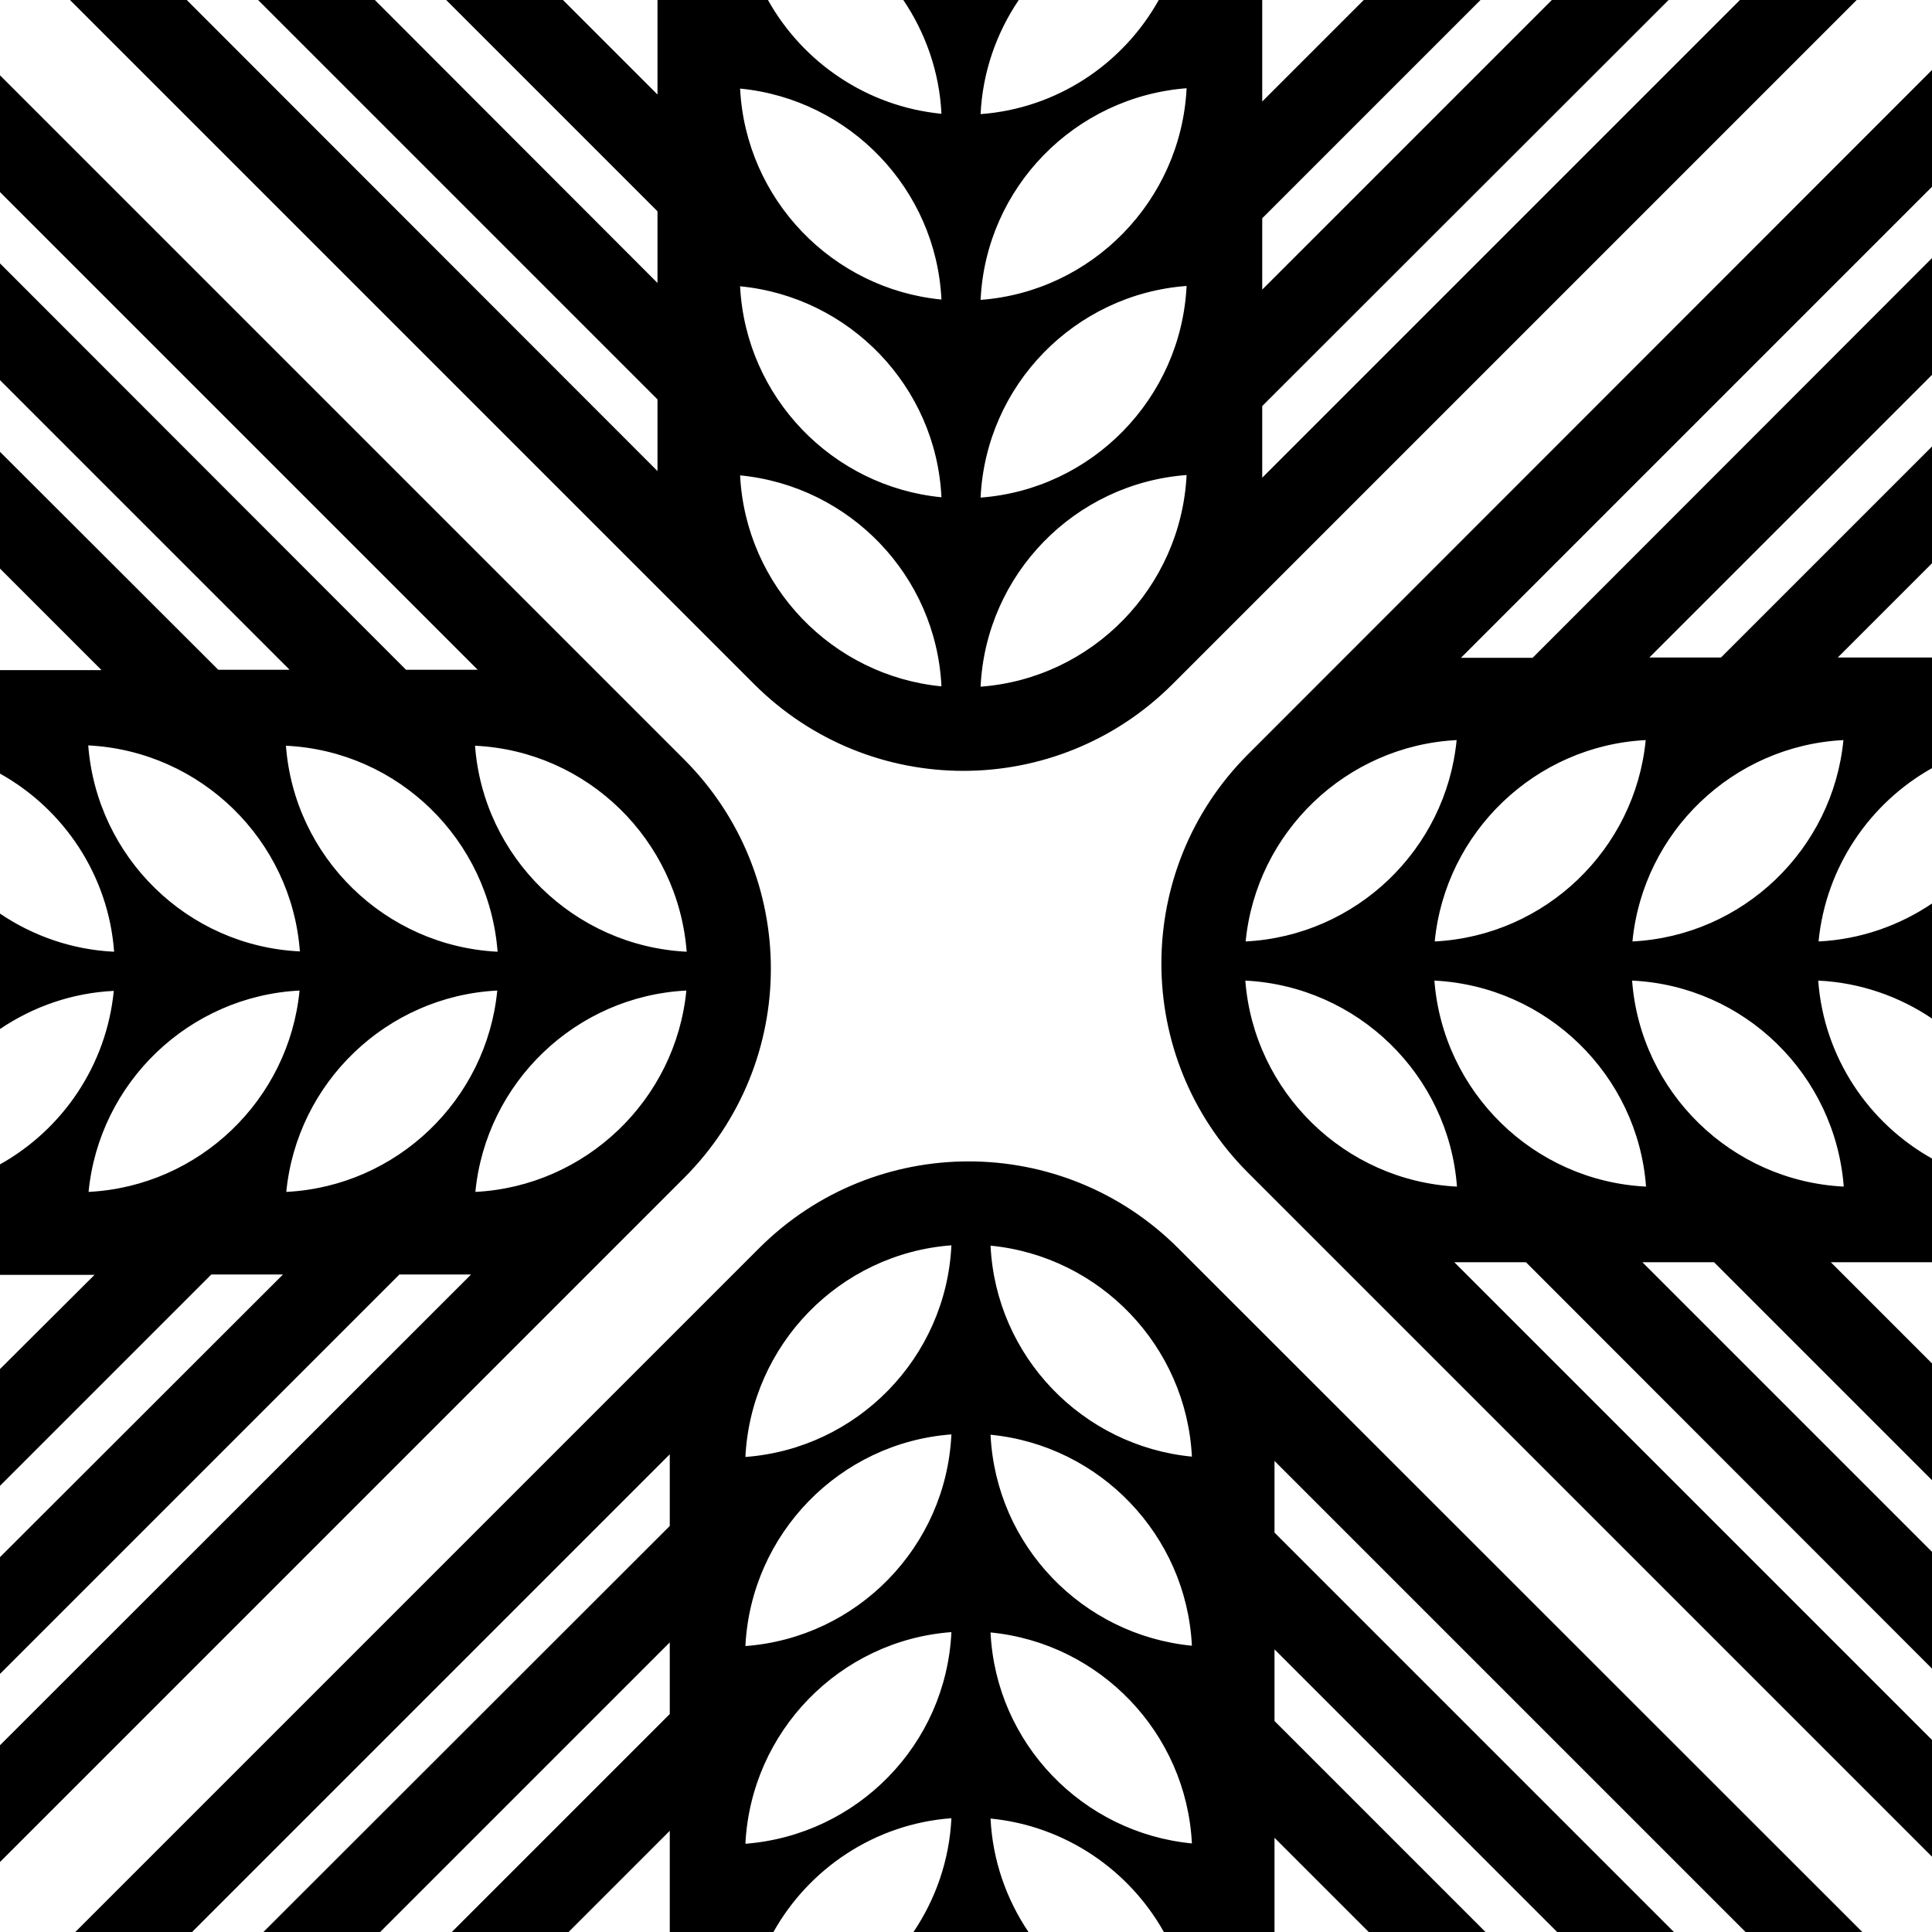 <svg xmlns="http://www.w3.org/2000/svg" width="582.4" viewBox="0 0 582.4 582.4" height="582.4"><path class="st0" d="M353.5 206.2L559.7 0h-35.2l-144 144v-21.6L503 0h-35.2l-87.3 87.3V65.8L446.3 0h-35.2l-30.6 30.6V0h-31.2c-10.7 19.2-30.6 32.7-53.7 34.4.6-12.7 4.8-24.5 11.5-34.4h-34.8c6.7 9.9 10.9 21.7 11.5 34.3C261.3 32.1 242 18.8 231.5 0h-33.3v28.5L169.7 0h-35.2l63.7 63.7v21.6L113 0H77.8l120.4 120.4V142L56.3 0H21.1l206.2 206.2c34.9 34.9 91.3 34.9 126.2 0zm4.2-179.6c-1.7 33.9-28.5 61.3-62.1 63.8 1.6-33.9 28.4-61.2 62.1-63.8zm0 59.6c-1.7 33.9-28.5 61.3-62.1 63.8 1.6-33.9 28.4-61.3 62.1-63.8zm0 57c-1.7 33.9-28.5 61.3-62.1 63.8 1.6-33.9 28.4-61.3 62.1-63.8zm-73.9-52.9c-32.9-3.2-59-30.2-60.7-63.6 33 3.2 59.1 30.3 60.7 63.6zm0 59.6c-32.9-3.2-59-30.2-60.7-63.6 33 3.2 59.1 30.2 60.7 63.6zm0 57c-32.9-3.2-59-30.2-60.7-63.6 33 3.2 59.1 30.2 60.7 63.6zM582.4 21.1L376.2 227.4c-34.8 34.8-34.8 91.3 0 126.1l206.2 206.2v-35.2l-144-144H460L582.4 503v-35.2l-87.3-87.3h21.6l65.8 65.8v-35.2l-30.6-30.6h30.6v-31.2c-19.2-10.7-32.7-30.6-34.4-53.7 12.7.6 24.5 4.8 34.4 11.5v-34.8c-9.9 6.7-21.7 10.9-34.3 11.5 2.2-22.5 15.5-41.8 34.3-52.3v-33.3H554l28.5-28.5v-35.2l-63.7 63.7h-21.6l85.2-85.2V77.8L462 198.3h-21.6l142-142V21.1zm-143.3 202c-3.2 32.9-30.2 59-63.6 60.7 3.2-32.9 30.3-59 63.6-60.7zm-63.7 72.5c33.9 1.7 61.3 28.5 63.8 62.1-33.8-1.7-61.2-28.5-63.8-62.1zm57 0c33.9 1.7 61.3 28.5 63.8 62.1-33.9-1.7-61.2-28.5-63.8-62.1zm123.4 62.1c-33.9-1.7-61.3-28.5-63.8-62.1 33.9 1.6 61.2 28.4 63.8 62.1zm-.1-134.6c-3.2 32.9-30.2 59-63.6 60.7 3.2-32.9 30.2-59 63.6-60.7zm-59.6 0c-3.2 32.9-30.2 59-63.6 60.7 3.2-32.9 30.3-59 63.6-60.7zM228.9 376.2L22.7 582.4h35.2l144-144V460L79.4 582.4h35.2l87.3-87.3v21.6l-65.8 65.8h35.2l30.6-30.6v30.6h31.2c10.7-19.2 30.6-32.7 53.7-34.4-.6 12.7-4.8 24.5-11.5 34.4h34.8c-6.7-9.9-10.9-21.7-11.5-34.3 22.5 2.2 41.8 15.5 52.3 34.3h33.3V554l28.5 28.5h35.2l-63.7-63.7v-21.6l85.2 85.2h35.2L384.2 462v-21.6l142 142h35.2L355.1 376.2c-34.9-34.8-91.3-34.8-126.2 0zm-4.2 179.6c1.7-33.9 28.5-61.3 62.1-63.8-1.6 33.9-28.4 61.2-62.1 63.8zm0-59.6c1.7-33.9 28.5-61.3 62.1-63.8-1.6 33.9-28.4 61.3-62.1 63.8zm0-57c1.7-33.9 28.5-61.3 62.1-63.8-1.6 33.9-28.4 61.3-62.1 63.8zm73.9 52.9c32.9 3.2 59 30.2 60.7 63.6-33-3.2-59.1-30.2-60.7-63.6zm0-59.6c32.9 3.2 59 30.2 60.7 63.6-33-3.2-59.1-30.2-60.7-63.6zm0-57c32.9 3.2 59 30.2 60.7 63.6-33-3.2-59.1-30.2-60.7-63.6zM206.2 228.9L0 22.7v35.2l144 144h-21.6L0 79.4v35.2l87.3 87.3H65.8L0 136.2v35.2L30.6 202H0v31.2c19.2 10.7 32.7 30.6 34.4 53.7-12.7-.6-24.5-4.8-34.4-11.5v34.8c9.9-6.7 21.7-10.9 34.3-11.5C32.1 321.2 18.8 340.5 0 351v33.3h28.5L0 412.7v35.2l63.7-63.7h21.6L0 469.4v35.2l120.4-120.4H142L0 526.1v35.2l206.2-206.2c34.9-34.9 34.9-91.3 0-126.2zm.8 58c-33.9-1.7-61.3-28.5-63.8-62.1 33.9 1.6 61.2 28.4 63.8 62.1zm-57 0c-33.9-1.7-61.3-28.5-63.8-62.1 33.9 1.6 61.2 28.4 63.8 62.1zM26.6 224.7c33.9 1.7 61.3 28.5 63.8 62.1-33.9-1.6-61.2-28.4-63.8-62.1zm.1 134.6c3.2-32.9 30.2-59 63.6-60.7-3.2 32.9-30.2 59-63.6 60.7zm59.6 0c3.2-32.9 30.2-59 63.6-60.7-3.2 32.9-30.2 59-63.6 60.7zm57 0c3.2-32.9 30.2-59 63.6-60.7-3.2 32.9-30.3 59-63.6 60.7z"></path></svg>